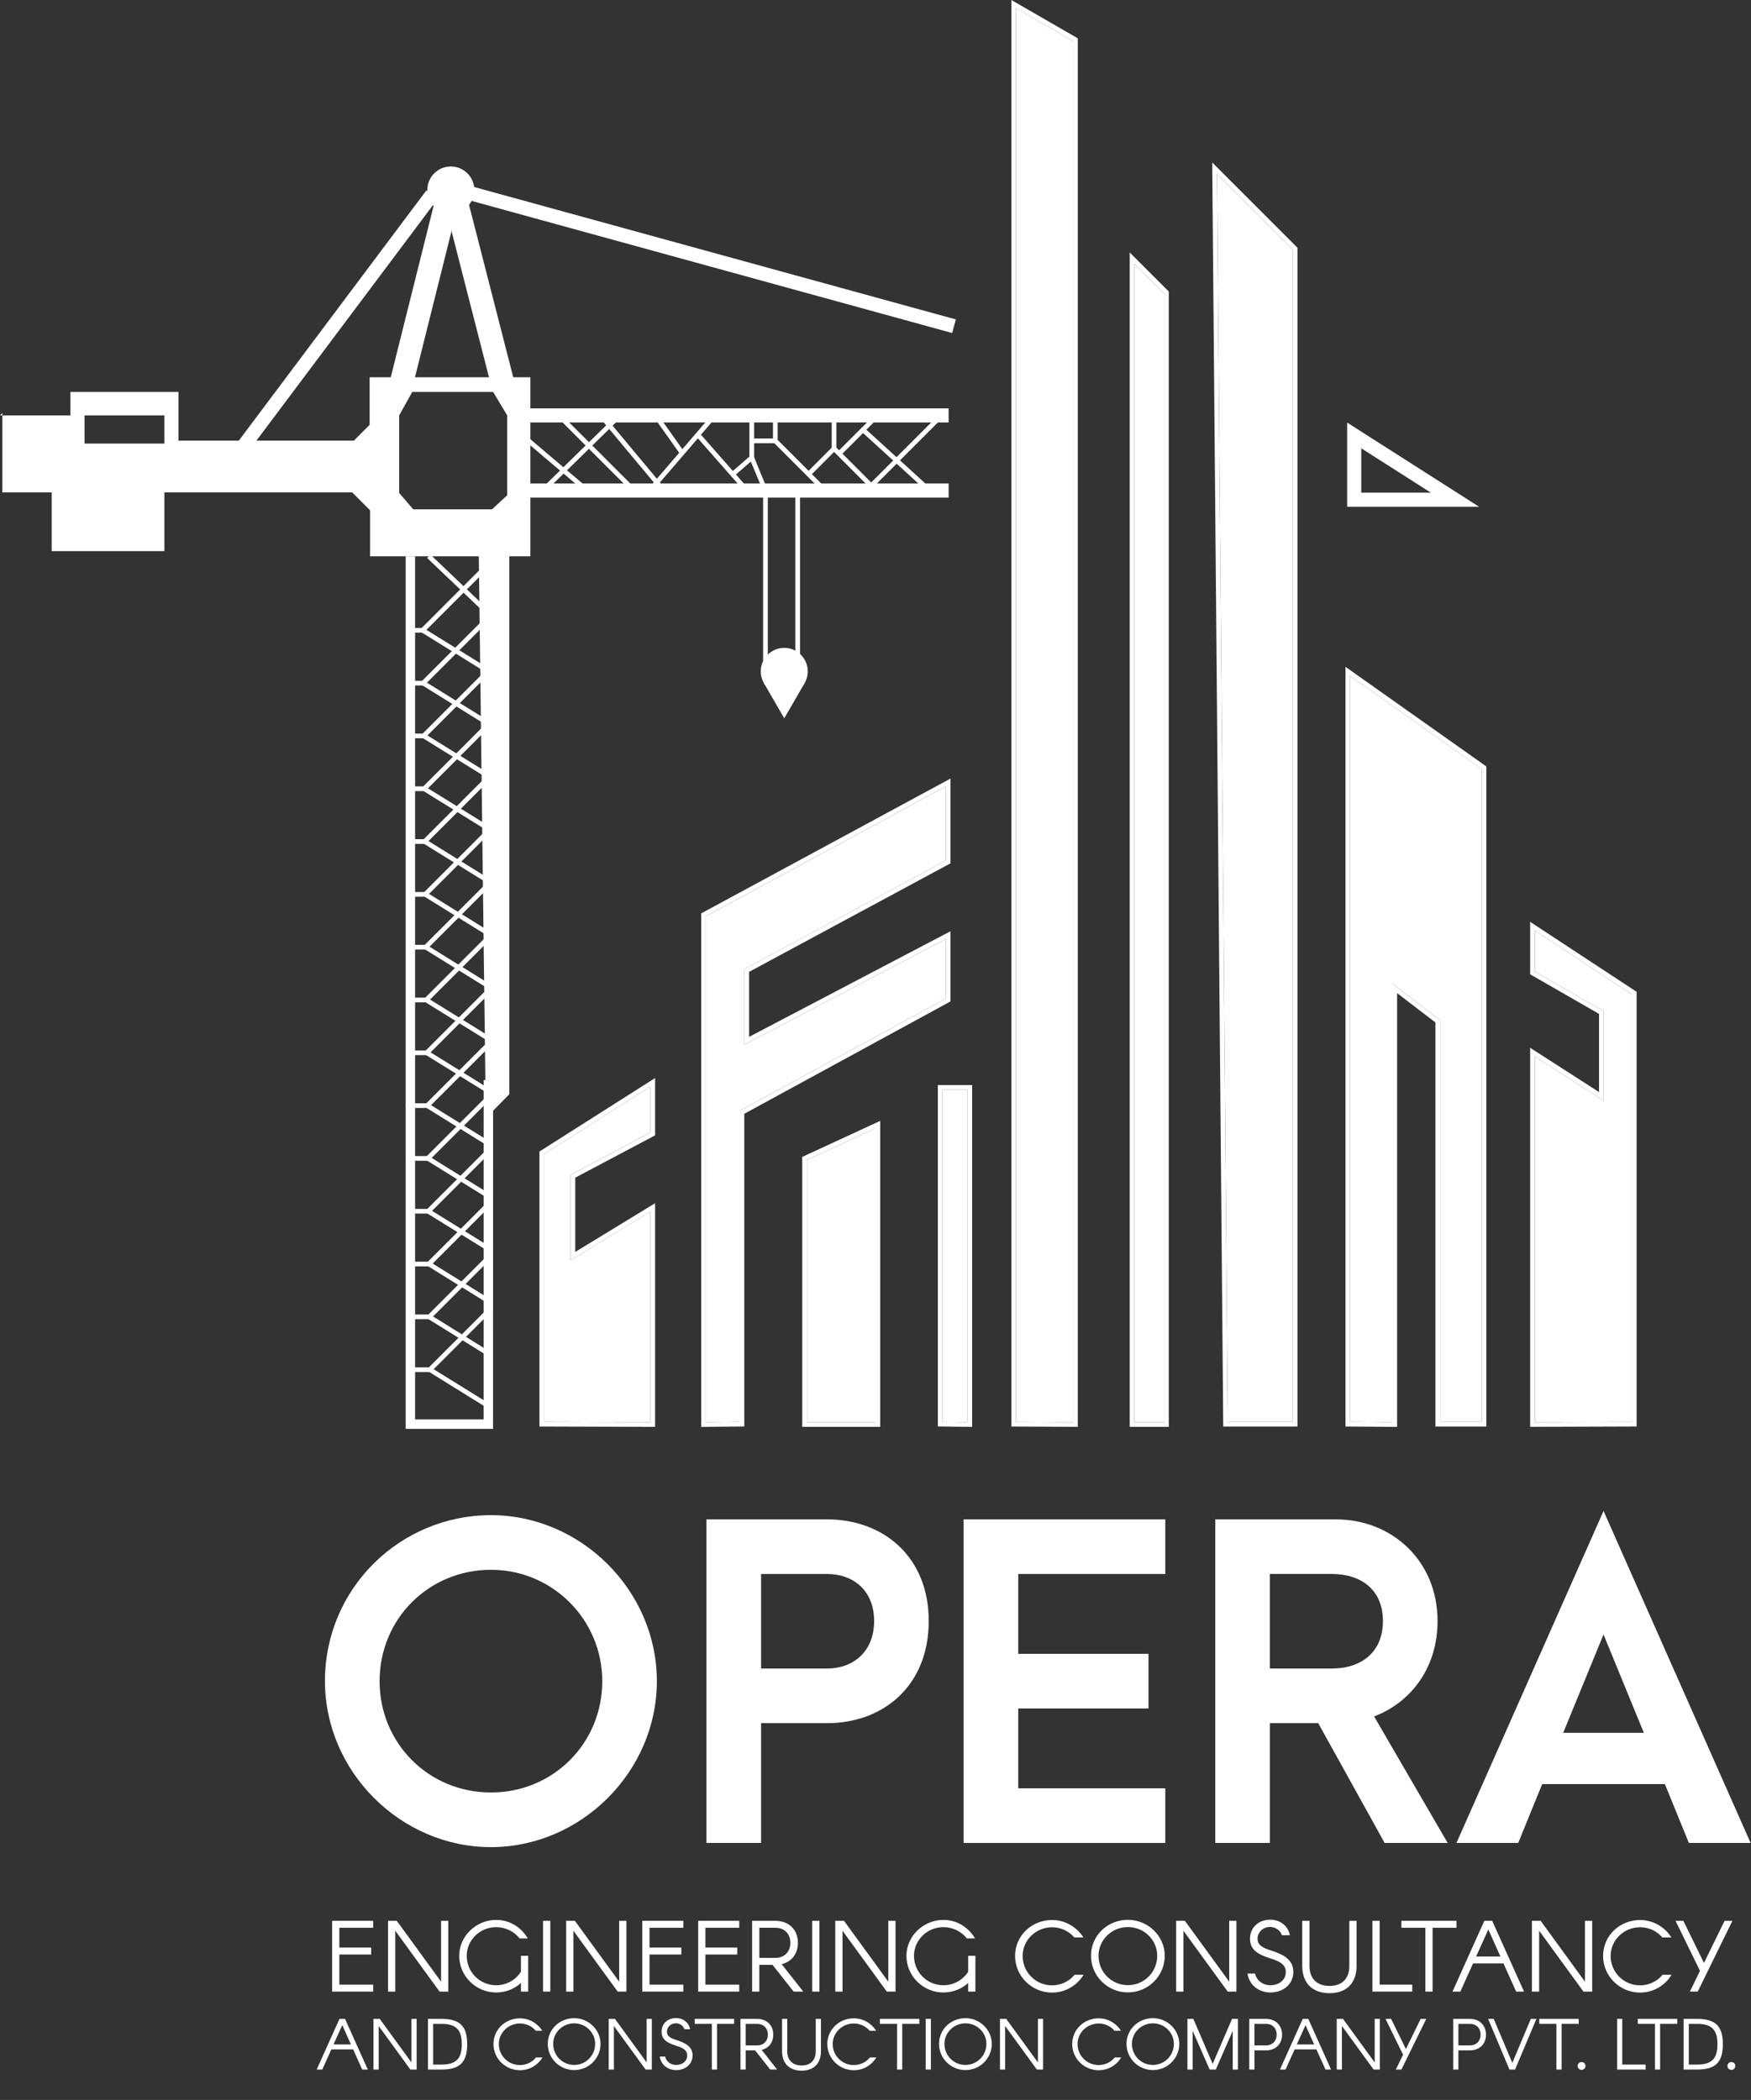 <?xml version="1.0" encoding="UTF-8"?>
<svg id="Layer_1" data-name="Layer 1" xmlns="http://www.w3.org/2000/svg" viewBox="0 0 804.26 964.45">
  <rect x="0" y="0" width="804.26" height="964.45" fill="#333333" stroke="none"/>
  <defs>
    <style>
      .cls-1 {
        fill: #fff;
      }
    </style>
  </defs>
  <g>
    <path class="cls-1" d="m149.25,772.1c0-42.84,34.74-76.23,76.23-76.23s76.23,34.74,76.23,76.23-34.74,76.23-76.23,76.23-76.23-34.74-76.23-76.23Zm127.38,0c0-27.98-22.58-51.14-51.14-51.14s-51.14,22.58-51.14,51.14,22.58,51.14,51.14,51.14,51.14-22.58,51.14-51.14Z"/>
    <path class="cls-1" d="m324.49,697.8h55.39c25.67,0,46.7,16.98,46.7,46.7s-20.84,46.9-46.7,46.9h-30.3v55h-25.09v-148.6Zm55.39,68.51c11.97,0,21.62-7.72,21.62-21.81s-9.65-21.62-21.62-21.62h-30.3v43.42h30.3Z"/>
    <path class="cls-1" d="m442.6,697.8h92.64v25.09h-67.55v36.67h59.83v25.09h-59.83v36.67h67.55v25.09h-92.64v-148.6Z"/>
    <path class="cls-1" d="m635.97,846.4l-30.49-55h-22.19v55h-25.09v-148.6h55.39c25.67,0,46.7,18.91,46.7,46.7,0,21.23-11.97,37.25-29.14,43.81l33.77,58.09h-28.95Zm-52.69-80.09h28.37c13.9,0,23.55-7.72,23.55-21.81s-9.65-21.62-23.55-21.62h-28.37v43.42Z"/>
    <path class="cls-1" d="m764.7,819.38h-56.35l-11,27.02h-28.37l67.55-152.46,67.55,152.46h-28.37l-11-27.02Zm-9.65-23.54l-18.53-45.16-18.53,45.16h37.05Z"/>
  </g>
  <g>
    <path class="cls-1" d="m152.55,882.17h18.85v3.19h-15.53v9.11h14.62v3.19h-14.62v13.84h15.53v3.19h-18.85v-32.51Z"/>
    <path class="cls-1" d="m178.23,882.17h4.01l20.35,27.96v-27.96h3.32v32.51h-4.01l-20.35-27.96v27.96h-3.32v-32.51Z"/>
    <path class="cls-1" d="m210.92,898.24c0-8.92,7.65-16.48,16.98-16.48,6.33,0,11.61,3.51,14.52,8.51h-3.73c-2.46-3.14-6.42-5.19-10.79-5.19-7.51,0-13.52,6.01-13.52,13.16,0,7.51,6.01,13.52,13.52,13.52,4.78,0,8.97-2.46,11.38-6.19v-7.33h3.32v16.44h-3.32v-3.96c-3,2.73-7.01,4.37-11.38,4.37-9.33,0-16.98-7.56-16.98-16.85Z"/>
    <path class="cls-1" d="m249.44,882.17h3.32v32.51h-3.32v-32.51Z"/>
    <path class="cls-1" d="m260.04,882.17h4.01l20.35,27.96v-27.96h3.32v32.51h-4.01l-20.35-27.96v27.96h-3.32v-32.51Z"/>
    <path class="cls-1" d="m295.01,882.17h18.85v3.19h-15.53v9.11h14.62v3.19h-14.62v13.84h15.53v3.19h-18.85v-32.51Z"/>
    <path class="cls-1" d="m320.69,882.17h18.85v3.19h-15.53v9.11h14.62v3.19h-14.62v13.84h15.53v3.19h-18.85v-32.51Z"/>
    <path class="cls-1" d="m345.46,882.17h10.65c6.19,0,10.38,4.05,10.38,10.11,0,5.05-2.87,8.7-7.47,9.79l9.93,12.61h-4.42l-9.7-12.29h-6.06v12.29h-3.32v-32.51Zm10.65,17.03c4.14,0,6.92-2.78,6.92-6.92s-2.73-6.92-6.92-6.92h-7.33v13.84h7.33Z"/>
    <path class="cls-1" d="m373.05,882.17h3.32v32.51h-3.32v-32.51Z"/>
    <path class="cls-1" d="m383.65,882.17h4.01l20.35,27.96v-27.96h3.32v32.51h-4.01l-20.35-27.96v27.96h-3.32v-32.51Z"/>
    <path class="cls-1" d="m416.34,898.24c0-8.92,7.65-16.48,16.98-16.48,6.33,0,11.61,3.51,14.52,8.51h-3.73c-2.46-3.14-6.42-5.19-10.79-5.19-7.51,0-13.52,6.01-13.52,13.16,0,7.51,6.01,13.52,13.52,13.52,4.78,0,8.97-2.46,11.38-6.19v-7.33h3.32v16.44h-3.32v-3.96c-3,2.73-7.01,4.37-11.38,4.37-9.33,0-16.98-7.56-16.98-16.85Z"/>
    <path class="cls-1" d="m497.7,906.94c-2.96,4.92-8.33,8.2-14.48,8.2-9.33,0-16.98-7.56-16.98-16.85s7.65-16.48,16.98-16.48c6.1,0,11.43,3.28,14.39,8.01h-4.14c-2.46-2.87-6.1-4.69-10.24-4.69-7.51,0-13.52,6.01-13.52,13.16,0,7.51,6.01,13.52,13.52,13.52,4.19,0,7.92-1.87,10.34-4.87h4.14Z"/>
    <path class="cls-1" d="m534.99,898.2c0,9.29-7.6,16.85-16.94,16.85s-16.94-7.56-16.94-16.85,7.6-16.48,16.94-16.48,16.94,7.56,16.94,16.48Zm-3.46,0c0-7.15-5.96-13.16-13.48-13.16s-13.48,6.01-13.48,13.16c0,7.51,5.96,13.52,13.48,13.52s13.48-6.01,13.48-13.52Z"/>
    <path class="cls-1" d="m540.23,882.17h4.01l20.35,27.96v-27.96h3.32v32.51h-4.01l-20.35-27.96v27.96h-3.32v-32.51Z"/>
    <path class="cls-1" d="m588.81,888.82c-.68-2.14-2.87-3.83-5.33-3.83-3.55,0-5.87,2.55-5.87,5.37s1.96,4.1,5.87,5.33c6.06,1.91,10.56,4.28,10.56,9.97s-4.69,9.43-10.56,9.43c-5.42,0-9.83-3.64-10.47-8.7h3.46c.64,3.14,3.51,5.37,7.01,5.37,3.96,0,7.1-2.32,7.1-6.1,0-3-1.96-4.64-7.1-6.24-6.06-1.87-9.33-4.14-9.33-9.06s3.73-8.7,9.33-8.7c4.55,0,8.24,2.96,8.97,7.15h-3.64Z"/>
    <path class="cls-1" d="m598.14,902.93v-20.76h3.32v20.76c0,5.74,3.42,9.15,9.2,9.15s9.11-3.41,9.11-9.15v-20.76h3.32v20.76c0,7.83-4.6,12.48-12.43,12.48s-12.52-4.64-12.52-12.48Z"/>
    <path class="cls-1" d="m630.37,882.17h3.32v29.32h14.98v3.19h-18.3v-32.51Z"/>
    <path class="cls-1" d="m654.69,885.36h-11.02v-3.19h25.31v3.19h-10.97v29.32h-3.32v-29.32Z"/>
    <path class="cls-1" d="m681.78,882.17h3.6l14.62,32.51h-3.6l-5.83-12.93h-13.98l-5.83,12.93h-3.6l14.62-32.51Zm1.82,4.01l-5.6,12.38h11.16l-5.55-12.38Z"/>
    <path class="cls-1" d="m703.63,882.17h4.01l20.35,27.96v-27.96h3.32v32.51h-4.01l-20.35-27.96v27.96h-3.32v-32.51Z"/>
    <path class="cls-1" d="m767.78,906.94c-2.96,4.92-8.33,8.2-14.48,8.2-9.33,0-16.98-7.56-16.98-16.85s7.65-16.48,16.98-16.48c6.1,0,11.43,3.28,14.39,8.01h-4.14c-2.46-2.87-6.1-4.69-10.25-4.69-7.51,0-13.52,6.01-13.52,13.16,0,7.51,6.01,13.52,13.52,13.52,4.19,0,7.92-1.87,10.34-4.87h4.14Z"/>
    <path class="cls-1" d="m780.84,905.16l-11.25-22.99h3.6l9.47,19.35,9.47-19.35h3.6l-15.94,32.51h-3.6l4.64-9.52Z"/>
  </g>
  <g>
    <path class="cls-1" d="m155.91,927.22h2.57l10.46,23.26h-2.57l-4.17-9.25h-10l-4.17,9.25h-2.57l10.46-23.26Zm1.3,2.87l-4.01,8.86h7.98l-3.97-8.86Z"/>
    <path class="cls-1" d="m171.55,927.22h2.87l14.56,20v-20h2.38v23.26h-2.87l-14.56-20v20h-2.38v-23.26Z"/>
    <path class="cls-1" d="m196.57,927.22h6.19c8.44,0,11.83,3.32,11.83,11.63s-3.39,11.63-11.83,11.63h-6.19v-23.26Zm6.19,20.98c6.68,0,9.35-2.67,9.35-9.35s-2.67-9.35-9.35-9.35h-3.81v18.7h3.81Z"/>
    <path class="cls-1" d="m249.16,944.94c-2.12,3.52-5.96,5.86-10.36,5.86-6.68,0-12.15-5.41-12.15-12.05s5.47-11.79,12.15-11.79c4.37,0,8.18,2.34,10.29,5.73h-2.96c-1.76-2.05-4.37-3.36-7.33-3.36-5.38,0-9.68,4.3-9.68,9.42,0,5.38,4.3,9.67,9.68,9.67,3,0,5.67-1.33,7.4-3.49h2.96Z"/>
    <path class="cls-1" d="m275.84,938.68c0,6.65-5.44,12.05-12.12,12.05s-12.12-5.41-12.12-12.05,5.44-11.79,12.12-11.79,12.12,5.41,12.12,11.79Zm-2.48,0c0-5.12-4.27-9.42-9.64-9.42s-9.64,4.3-9.64,9.42c0,5.38,4.27,9.68,9.64,9.68s9.64-4.3,9.64-9.68Z"/>
    <path class="cls-1" d="m279.59,927.22h2.87l14.56,20v-20h2.38v23.26h-2.87l-14.56-20v20h-2.38v-23.26Z"/>
    <path class="cls-1" d="m314.35,931.97c-.49-1.53-2.05-2.74-3.81-2.74-2.54,0-4.2,1.82-4.2,3.84s1.4,2.93,4.2,3.81c4.33,1.37,7.56,3.06,7.56,7.13s-3.36,6.74-7.56,6.74c-3.88,0-7.04-2.61-7.49-6.22h2.48c.46,2.25,2.51,3.84,5.02,3.84,2.83,0,5.08-1.66,5.08-4.37,0-2.15-1.4-3.32-5.08-4.46-4.33-1.34-6.68-2.96-6.68-6.48s2.67-6.22,6.68-6.22c3.26,0,5.9,2.12,6.42,5.12h-2.61Z"/>
    <path class="cls-1" d="m326.96,929.5h-7.88v-2.28h18.11v2.28h-7.85v20.98h-2.38v-20.98Z"/>
    <path class="cls-1" d="m340.12,927.22h7.62c4.43,0,7.43,2.9,7.43,7.23,0,3.62-2.05,6.22-5.34,7l7.1,9.02h-3.16l-6.94-8.8h-4.33v8.8h-2.38v-23.26Zm7.62,12.18c2.96,0,4.95-1.99,4.95-4.95s-1.95-4.95-4.95-4.95h-5.25v9.9h5.25Z"/>
    <path class="cls-1" d="m359.21,942.07v-14.86h2.38v14.86c0,4.11,2.44,6.55,6.58,6.55s6.52-2.44,6.52-6.55v-14.86h2.38v14.86c0,5.6-3.29,8.93-8.89,8.93s-8.96-3.32-8.96-8.93Z"/>
    <path class="cls-1" d="m402.51,944.94c-2.12,3.52-5.96,5.86-10.36,5.86-6.68,0-12.15-5.41-12.15-12.05s5.47-11.79,12.15-11.79c4.37,0,8.18,2.34,10.29,5.73h-2.96c-1.76-2.05-4.37-3.36-7.33-3.36-5.38,0-9.68,4.3-9.68,9.42,0,5.38,4.3,9.67,9.68,9.67,3,0,5.67-1.33,7.4-3.49h2.96Z"/>
    <path class="cls-1" d="m412.03,929.5h-7.88v-2.28h18.11v2.28h-7.85v20.98h-2.38v-20.98Z"/>
    <path class="cls-1" d="m425.19,927.22h2.38v23.26h-2.38v-23.26Z"/>
    <path class="cls-1" d="m455.55,938.68c0,6.65-5.44,12.05-12.12,12.05s-12.12-5.41-12.12-12.05,5.44-11.79,12.12-11.79,12.12,5.41,12.12,11.79Zm-2.48,0c0-5.12-4.27-9.42-9.64-9.42s-9.64,4.3-9.64,9.42c0,5.38,4.27,9.68,9.64,9.68s9.64-4.3,9.64-9.68Z"/>
    <path class="cls-1" d="m459.3,927.22h2.87l14.56,20v-20h2.38v23.26h-2.87l-14.56-20v20h-2.38v-23.26Z"/>
    <path class="cls-1" d="m514.98,944.94c-2.12,3.52-5.96,5.86-10.36,5.86-6.68,0-12.15-5.41-12.15-12.05s5.47-11.79,12.15-11.79c4.37,0,8.18,2.34,10.29,5.73h-2.96c-1.76-2.05-4.37-3.36-7.33-3.36-5.38,0-9.68,4.3-9.68,9.42,0,5.38,4.3,9.67,9.68,9.67,3,0,5.67-1.33,7.4-3.49h2.96Z"/>
    <path class="cls-1" d="m541.66,938.68c0,6.65-5.44,12.05-12.12,12.05s-12.12-5.41-12.12-12.05,5.44-11.79,12.12-11.79,12.12,5.41,12.12,11.79Zm-2.48,0c0-5.12-4.27-9.42-9.64-9.42s-9.64,4.3-9.64,9.42c0,5.38,4.27,9.68,9.64,9.68s9.64-4.3,9.64-9.68Z"/>
    <path class="cls-1" d="m566.23,932.66l-7.79,17.82h-2.83l-7.82-17.82v17.82h-2.38v-23.26h2.7l8.89,20.65,8.89-20.65h2.7v23.26h-2.38v-17.82Z"/>
    <path class="cls-1" d="m581.44,927.22c4.43,0,7.43,2.9,7.43,7.23s-2.96,7.23-7.43,7.23h-5.25v8.8h-2.38v-23.26h7.62Zm0,12.18c2.96,0,4.95-1.99,4.95-4.95s-1.95-4.95-4.95-4.95h-5.25v9.9h5.25Z"/>
    <path class="cls-1" d="m598.35,927.22h2.57l10.46,23.26h-2.57l-4.17-9.25h-10l-4.17,9.25h-2.57l10.46-23.26Zm1.3,2.87l-4.01,8.86h7.98l-3.97-8.86Z"/>
    <path class="cls-1" d="m613.99,927.22h2.87l14.56,20v-20h2.38v23.26h-2.87l-14.56-20v20h-2.38v-23.26Z"/>
    <path class="cls-1" d="m644.45,943.67l-8.05-16.45h2.57l6.78,13.85,6.78-13.85h2.57l-11.4,23.26h-2.57l3.32-6.81Z"/>
    <path class="cls-1" d="m675.11,927.22c4.43,0,7.43,2.9,7.43,7.23s-2.96,7.23-7.43,7.23h-5.25v8.8h-2.38v-23.26h7.62Zm0,12.18c2.96,0,4.95-1.99,4.95-4.95s-1.95-4.95-4.95-4.95h-5.25v9.9h5.25Z"/>
    <path class="cls-1" d="m683.52,927.22h2.57l8.54,20.2,8.5-20.2h2.57l-9.81,23.26h-2.57l-9.81-23.26Z"/>
    <path class="cls-1" d="m714.89,929.5h-7.88v-2.28h18.11v2.28h-7.85v20.98h-2.38v-20.98Z"/>
    <path class="cls-1" d="m724.63,948.82c0-.98.81-1.79,1.82-1.79s1.79.81,1.79,1.79-.81,1.82-1.79,1.82-1.82-.81-1.82-1.82Z"/>
    <path class="cls-1" d="m742.75,927.22h2.38v20.98h10.72v2.28h-13.1v-23.26Z"/>
    <path class="cls-1" d="m760.14,929.5h-7.88v-2.28h18.11v2.28h-7.85v20.98h-2.38v-20.98Z"/>
    <path class="cls-1" d="m773.31,927.22h6.19c8.44,0,11.83,3.32,11.83,11.63s-3.39,11.63-11.83,11.63h-6.19v-23.26Zm6.19,20.98c6.68,0,9.35-2.67,9.35-9.35s-2.67-9.35-9.35-9.35h-3.81v18.7h3.81Z"/>
    <path class="cls-1" d="m793.44,948.82c0-.98.81-1.79,1.82-1.79s1.79.81,1.79,1.79-.81,1.82-1.79,1.82-1.82-.81-1.82-1.82Z"/>
  </g>
  <g>
    <g>
      <path class="cls-1" d="m436.58,396.5v-38.93l-114.49,61.91v235.87l19.78-.22v-143.61l94.71-51.6v-32.23l-92.51,48.51v-29.85l92.51-49.85Zm-2.16,34.77v27.35l-94.71,51.6v142.77l-15.47.17v-232.4l110.18-59.58v34.04l-92.51,49.85v34.71l92.51-48.51Z"/>
      <polygon class="cls-1" points="341.91 445.08 341.91 479.78 434.42 431.27 434.42 458.62 339.71 510.22 339.71 652.99 324.24 653.16 324.24 420.77 434.42 361.19 434.42 395.23 341.91 445.08"/>
    </g>
    <g>
      <path class="cls-1" d="m368.48,531.34v123.98h35.81v-140.53l-35.81,16.54Zm33.65,121.83h-31.49v-120.45l31.49-14.54v134.99Z"/>
      <polygon class="cls-1" points="402.13 518.18 402.13 653.16 370.64 653.16 370.64 532.72 402.13 518.18"/>
    </g>
    <g>
      <path class="cls-1" d="m430.76,498.33v156.79l15.75.22v-157.01h-15.75Zm13.59,154.83l-11.43-.15v-152.52h11.43v152.67Z"/>
      <polygon class="cls-1" points="444.34 500.49 444.34 653.16 432.91 653.01 432.91 500.49 444.34 500.49"/>
    </g>
    <g>
      <g>
        <path class="cls-1" d="m464.53,0v655.15l30.5.17V17.6L464.53,0Zm28.34,653.16l-26.19-.17V3.73l26.19,15.12v634.31Z"/>
        <polygon class="cls-1" points="492.88 18.85 492.88 653.16 466.69 652.99 466.69 3.73 492.88 18.85"/>
      </g>
      <g>
        <path class="cls-1" d="m518.87,115.92v539.4h17.97V133.89l-17.97-17.97Zm15.81,537.25h-13.65V121.14l13.65,13.65v518.37Z"/>
        <polygon class="cls-1" points="534.68 134.79 534.68 653.16 521.02 653.16 521.02 121.14 534.68 134.79"/>
      </g>
      <g>
        <path class="cls-1" d="m556.79,74.61l5.05,579.46v1.08h34.1V113.76l-39.15-39.15Zm36.99,578.38h-29.81l-4.98-573.12,34.79,34.79v538.32Z"/>
        <polygon class="cls-1" points="593.78 114.67 593.78 652.99 563.97 652.99 558.99 79.87 593.78 114.67"/>
      </g>
    </g>
    <g>
      <path class="cls-1" d="m618,306.25v348.9l23.71.19v-199.22l17.6,13.46v185.57h23.38v-303.15l-64.69-45.75Zm62.53,346.74h-19.07v-184.49l-21.92-16.74v201.4l-19.39-.17v-342.55l60.38,42.69v299.87Z"/>
      <polygon class="cls-1" points="680.54 353.12 680.54 652.99 661.47 652.99 661.47 468.5 639.55 451.76 639.55 653.16 620.16 652.99 620.16 310.44 680.54 353.12"/>
    </g>
    <g>
      <path class="cls-1" d="m702.82,423.38v24.09l31.64,18.18v35.91l-31.64-20.34v174.09l48.9-.17v-199.63l-48.9-32.14Zm46.74,229.61l-44.59.17v-167.99l31.64,20.36v-41.13l-31.64-18.18v-18.85l44.59,29.31v196.31Z"/>
      <polygon class="cls-1" points="749.56 456.68 749.56 652.99 704.98 653.16 704.98 485.18 736.62 505.54 736.62 464.4 704.98 446.22 704.98 427.37 749.56 456.68"/>
    </g>
    <g>
      <g>
        <g>
          <polygon class="cls-1" points="1.08 189.71 1.08 190.79 0 190.79 1.08 189.71"/>
          <path class="cls-1" d="m169.78,173.27v21.83l-7.23,7.25h-80.59v-22.35h-49.61v10.79H1.08v35.35h22.65v26.98h51.77v-26.98h86.28l8.2,8.22v21.14h73.62v-82.23h-73.81Zm-94.28,30.46h-36.67v-12.94h36.67v12.94Zm114.32,30.2l-6.47-7.51v-35.63l6-10.79h37.14l6.47,10.79v36.67l-6.99,6.47h-36.15Z"/>
        </g>
        <circle class="cls-1" cx="207.07" cy="87.25" r="10.79"/>
        <rect class="cls-1" x="77.65" y="146.57" width="150.99" height="6.47" transform="translate(-58.58 182.47) rotate(-53.14)"/>
        <rect class="cls-1" x="149.66" y="131.47" width="88.94" height="10.79" transform="translate(14.27 292) rotate(-75.96)"/>
        <rect class="cls-1" x="214.62" y="90.2" width="10.79" height="86.84" transform="translate(-26.3 58.83) rotate(-14.38)"/>
        <rect class="cls-1" x="321.12" y=".49" width="6.47" height="236.07" transform="translate(124.12 399.88) rotate(-74.63)"/>
        <rect class="cls-1" x="237.27" y="187.55" width="198.44" height="6.47"/>
        <rect class="cls-1" x="239.43" y="222.06" width="196.29" height="6.47"/>
        <rect class="cls-1" x="254.04" y="193.73" width="2.16" height="38.34" transform="translate(-72.27 269.68) rotate(-49.68)"/>
        <rect class="cls-1" x="273.16" y="181.33" width="2.16" height="54.05" transform="translate(-66.99 255.04) rotate(-45.02)"/>
        <rect class="cls-1" x="239.25" y="206.97" width="55.55" height="2.16" transform="translate(-69.34 246.03) rotate(-44.37)"/>
        <rect class="cls-1" x="289.36" y="182.76" width="2.16" height="50.57" transform="translate(-65.85 234.39) rotate(-39.84)"/>
        <rect class="cls-1" x="287.87" y="207.27" width="50.39" height="2.16" transform="translate(-49.08 309.69) rotate(-49.28)"/>
        <rect class="cls-1" x="305.37" y="186.44" width="2.16" height="23.79" transform="translate(-58.26 213.73) rotate(-35.33)"/>
        <rect class="cls-1" x="330.73" y="195.42" width="2.16" height="34.14" transform="translate(-57.67 272.06) rotate(-41.33)"/>
        <polygon class="cls-1" points="337.2 218.63 335.79 217 344.2 209.71 344.2 190.79 346.36 190.79 346.36 210.69 337.2 218.63"/>
        <polygon class="cls-1" points="367.47 306.26 350.51 306.26 350.51 225.52 344.29 210.62 346.28 209.78 352.67 225.3 352.67 304.1 365.31 304.1 365.31 225.3 367.47 225.3 367.47 306.26"/>
        <polygon class="cls-1" points="357.19 203.55 345.28 203.55 345.28 201.39 355.03 201.39 355.03 190.79 357.19 190.79 357.19 203.55"/>
        <rect class="cls-1" x="366.57" y="197.69" width="2.16" height="32.63" transform="translate(-43.64 322.66) rotate(-45)"/>
        <polygon class="cls-1" points="372.16 218.51 370.63 216.99 382.02 205.6 382.02 190.79 384.18 190.79 384.18 206.49 372.16 218.51"/>
        <rect class="cls-1" x="391.84" y="201.98" width="2.16" height="27.76" transform="translate(-37.56 341.06) rotate(-45)"/>
        <rect class="cls-1" x="381.94" y="198.92" width="23.64" height="2.16" transform="translate(-26.09 337.01) rotate(-45)"/>
        <rect class="cls-1" x="390.82" y="206.97" width="48.81" height="2.16" transform="translate(-25.49 354.54) rotate(-45)"/>
        <rect class="cls-1" x="410.59" y="190.63" width="2.16" height="41.42" transform="translate(-21.91 373.05) rotate(-47.63)"/>
        <g>
          <polygon class="cls-1" points="232.96 255.5 232.96 502.07 224.31 510.87 221.01 255.5 232.96 255.5"/>
          <path class="cls-1" d="m224.95,478.62v-.02l-.02-2.52v-.02l-.28-21.72v-.02l-.04-2.55-.28-21.76-.02-2.55-.28-21.74-.04-2.55-.28-21.74-.02-2.55-.28-21.76-.04-2.55v-.02l-.28-21.72v-.02l-.02-2.55-.28-21.76-.04-2.55-.3-24.7-1.1-1.04.09,6.38v.02l.02,1.57-1.08,1.08.19,15.31v.02l1.1.67.02,2.55.04,3.04.02,1.49-1.06,1.06v.02l.19,15.49,1.08.67.04,2.55.04,3.08.02,1.32-1.08,1.08.19,15.6,1.1.67.02,2.55.04,3.11.02,1.19-1.06,1.06.19,15.75,1.1.67v.02l.02,2.55.04,3.13.02,1.01-1.08,1.08.21,15.85,1.08.67.04,2.55.02,3.15.02.88-1.06,1.06.19,15.98,1.1.67.02,2.55.04,3.21.02.71v.02l-1.08,1.06.21,16.09,1.08.67.04,2.55v.02l.04,3.21v.56l-1.06,1.06.22,16.22,1.08.67v.02l.02,2.52v.02l.04,3.24v.47l-1.06,1.06.17,13.29h2.16l-.24-17.39Zm-5.05-224.2l.02,1.08.09,6.58.02,3.02.15,11.07.04,3,.09,7.12.04,3,.19,15.31v.02l.04,2.55.04,3.28.04,2.98v.02l.19,15.49.02,2.55.04,3.17.04,2.98.19,15.6.04,2.55.04,3.04.04,2.98.19,15.75.04,2.55v.02l.02,2.91.04,2.98.21,15.85.02,2.55.04,2.78.04,2.98.19,15.98.04,2.55.04,2.8.02,2.87.21,16.09.04,2.55v.02l.02,2.78.04,2.72.22,16.22v.02l.02,2.52.04,2.85.02,2.61.17,13.29.04,3.02v.02l.04,2.55.04,2.85v.02l.02,2.42.09,6.6,3.21-3.28,7.55-7.7v-248.08h-14.13Zm11.97,247.21l-5.39,5.46-1.14,1.16-.06-5.33-.04-2.55v-.02l-.04-4.36-.24-17.39v-.02l-.02-2.52v-.02l-.28-21.72v-.02l-.04-2.55-.28-21.76-.02-2.55-.28-21.74-.04-2.55-.28-21.74-.02-2.55-.28-21.76-.04-2.55v-.02l-.28-21.72v-.02l-.02-2.55-.28-21.76-.04-2.55-.3-24.7-.04-3-.28-21.68h9.77v245.06Zm-6.92-23.02v-.02l-.02-2.52v-.02l-.28-21.72v-.02l-.04-2.55-.28-21.76-.02-2.55-.28-21.74-.04-2.55-.28-21.74-.02-2.55-.28-21.76-.04-2.55v-.02l-.28-21.72v-.02l-.02-2.55-.28-21.76-.04-2.55-.3-24.7-1.1-1.06v.02l.09,6.38v.02l.02,1.57-1.08,1.08.19,15.31v.02l1.1.67.02,2.55.04,3.04.02,1.49-1.06,1.06v.02l.19,15.49,1.08.67.04,2.55.04,3.08.02,1.32-1.08,1.08.19,15.6,1.1.67.02,2.55.04,3.11.02,1.19-1.06,1.06.19,15.75,1.1.67v.02l.02,2.55.04,3.13.02,1.01-1.08,1.08.21,15.85,1.08.67.04,2.55.02,3.15.02.88-1.06,1.06.19,15.98,1.1.67.02,2.55.04,3.21.02.71v.02l-1.08,1.06.21,16.09,1.08.67.04,2.55v.02l.04,3.21v.56l-1.06,1.06.22,16.22,1.08.67v.02l.02,2.52v.02l.04,3.24v.47l-1.06,1.06.17,13.29h2.16l-.24-17.39Z"/>
        </g>
        <polygon class="cls-1" points="226.46 656.23 186.34 656.23 186.34 255.5 190.66 255.5 190.66 651.91 222.15 651.91 222.17 496 226.49 496 226.46 656.23"/>
        <rect class="cls-1" x="211.72" y="248.71" width="2.16" height="43.77" transform="translate(-129.9 237.97) rotate(-46.38)"/>
        <polygon class="cls-1" points="194.58 290.57 188.5 290.57 188.5 288.41 193.68 288.41 220.48 261.59 222.01 263.12 194.58 290.57"/>
        <rect class="cls-1" x="208.15" y="281.08" width="2.16" height="35.53" transform="translate(-155.01 319.18) rotate(-58.2)"/>
        <polygon class="cls-1" points="194.82 314.82 188.5 314.82 188.5 312.66 193.92 312.66 220.66 285.93 222.25 287.38 222.19 287.44 194.82 314.82"/>
        <rect class="cls-1" x="208.39" y="305.33" width="2.16" height="35.53" transform="translate(-175.51 330.86) rotate(-58.2)"/>
        <polygon class="cls-1" points="195.05 339.06 188.5 339.06 188.5 336.9 194.16 336.9 220.96 310.11 222.48 311.63 195.05 339.06"/>
        <rect class="cls-1" x="208.63" y="329.59" width="2.16" height="35.53" transform="translate(-196.01 342.53) rotate(-58.2)"/>
        <polygon class="cls-1" points="195.29 363.33 188.5 363.33 188.5 361.17 194.4 361.17 221.19 334.37 222.72 335.9 195.29 363.33"/>
        <rect class="cls-1" x="208.86" y="353.84" width="2.16" height="35.53" transform="translate(-216.52 354.2) rotate(-58.2)"/>
        <polygon class="cls-1" points="195.53 387.57 188.5 387.57 188.5 385.41 194.63 385.41 221.43 358.62 222.96 360.14 195.53 387.57"/>
        <rect class="cls-1" x="209.1" y="378.1" width="2.16" height="35.53" transform="translate(-237.02 365.87) rotate(-58.2)"/>
        <polygon class="cls-1" points="195.76 411.84 188.5 411.84 188.5 409.68 194.87 409.68 221.67 382.88 223.19 384.41 195.76 411.84"/>
        <rect class="cls-1" x="209.34" y="402.35" width="2.16" height="35.53" transform="translate(-257.52 377.55) rotate(-58.2)"/>
        <polygon class="cls-1" points="196 436.08 188.5 436.08 188.5 433.93 195.11 433.93 221.91 407.13 223.43 408.65 196 436.08"/>
        <rect class="cls-1" x="209.58" y="426.61" width="2.16" height="35.53" transform="translate(-278.02 389.23) rotate(-58.2)"/>
        <polygon class="cls-1" points="196.24 460.35 188.5 460.35 188.5 458.19 195.34 458.19 222.14 431.39 223.67 432.92 196.24 460.35"/>
        <rect class="cls-1" x="209.81" y="450.86" width="2.16" height="35.53" transform="translate(-298.52 400.91) rotate(-58.2)"/>
        <polygon class="cls-1" points="196.48 484.59 188.5 484.59 188.5 482.44 195.58 482.44 222.38 455.64 223.91 457.16 196.48 484.59"/>
        <rect class="cls-1" x="210.05" y="475.12" width="2.16" height="35.53" transform="translate(-319.02 412.58) rotate(-58.2)"/>
        <polygon class="cls-1" points="196.71 508.85 186.32 508.85 186.32 506.7 195.82 506.7 222.62 479.9 224.15 481.42 196.71 508.85"/>
        <rect class="cls-1" x="209.22" y="499.97" width="2.16" height="33.02" transform="translate(-339.46 422.96) rotate(-58.19)"/>
        <polygon class="cls-1" points="196.95 533.11 186.56 533.11 186.56 530.95 196.06 530.95 222.86 504.15 224.39 505.67 196.95 533.11"/>
        <rect class="cls-1" x="209.34" y="524.28" width="2.16" height="32.74" transform="translate(-359.95 434.54) rotate(-58.2)"/>
        <polygon class="cls-1" points="197.19 557.36 186.8 557.36 186.8 555.21 196.29 555.21 223.1 528.4 224.62 529.93 197.19 557.36"/>
        <rect class="cls-1" x="209.46" y="548.62" width="2.16" height="32.46" transform="translate(-380.47 446.16) rotate(-58.2)"/>
        <polygon class="cls-1" points="197.43 581.62 187.03 581.62 187.03 579.46 196.53 579.46 223.33 552.66 224.86 554.18 197.43 581.62"/>
        <rect class="cls-1" x="209.56" y="572.93" width="2.16" height="32.16" transform="translate(-400.92 457.51) rotate(-58.19)"/>
        <polygon class="cls-1" points="197.66 605.87 187.27 605.87 187.27 603.72 196.77 603.72 223.57 576.91 225.1 578.44 197.66 605.87"/>
        <rect class="cls-1" x="209.68" y="597.26" width="2.16" height="31.88" transform="translate(-421.44 469.11) rotate(-58.19)"/>
        <polygon class="cls-1" points="197.9 630.13 187.51 630.13 187.51 627.97 197.01 627.97 223.81 601.17 225.33 602.69 197.9 630.13"/>
        <rect class="cls-1" x="209.8" y="621.58" width="2.16" height="31.6" transform="translate(-441.94 480.72) rotate(-58.2)"/>
        <circle class="cls-1" cx="360.22" cy="308.34" r="10.79"/>
        <polygon class="cls-1" points="360.22 313.74 369.56 313.74 364.89 321.83 360.22 329.91 355.55 321.83 350.88 313.74 360.22 313.74"/>
      </g>
      <path class="cls-1" d="m618.78,194.09v38.65h60.59l-60.59-38.65Zm6.47,11.8l31.95,20.38h-31.95v-20.38Z"/>
    </g>
    <g>
      <path class="cls-1" d="m300.9,521.44v-26.32l-53.13,33.74v126.29l53.13.17v-102.72l-36.67,22.37v-34.1l36.67-19.43Zm-2.16,35.01v96.72l-48.81-.17v-122.97l48.81-30.97v21.1l-36.67,19.43v39.24l36.67-22.37Z"/>
      <polygon class="cls-1" points="262.08 539.58 262.08 578.81 298.75 556.44 298.75 653.16 249.93 652.99 249.93 530.02 298.75 499.05 298.75 520.14 262.08 539.58"/>
    </g>
  </g>
</svg>